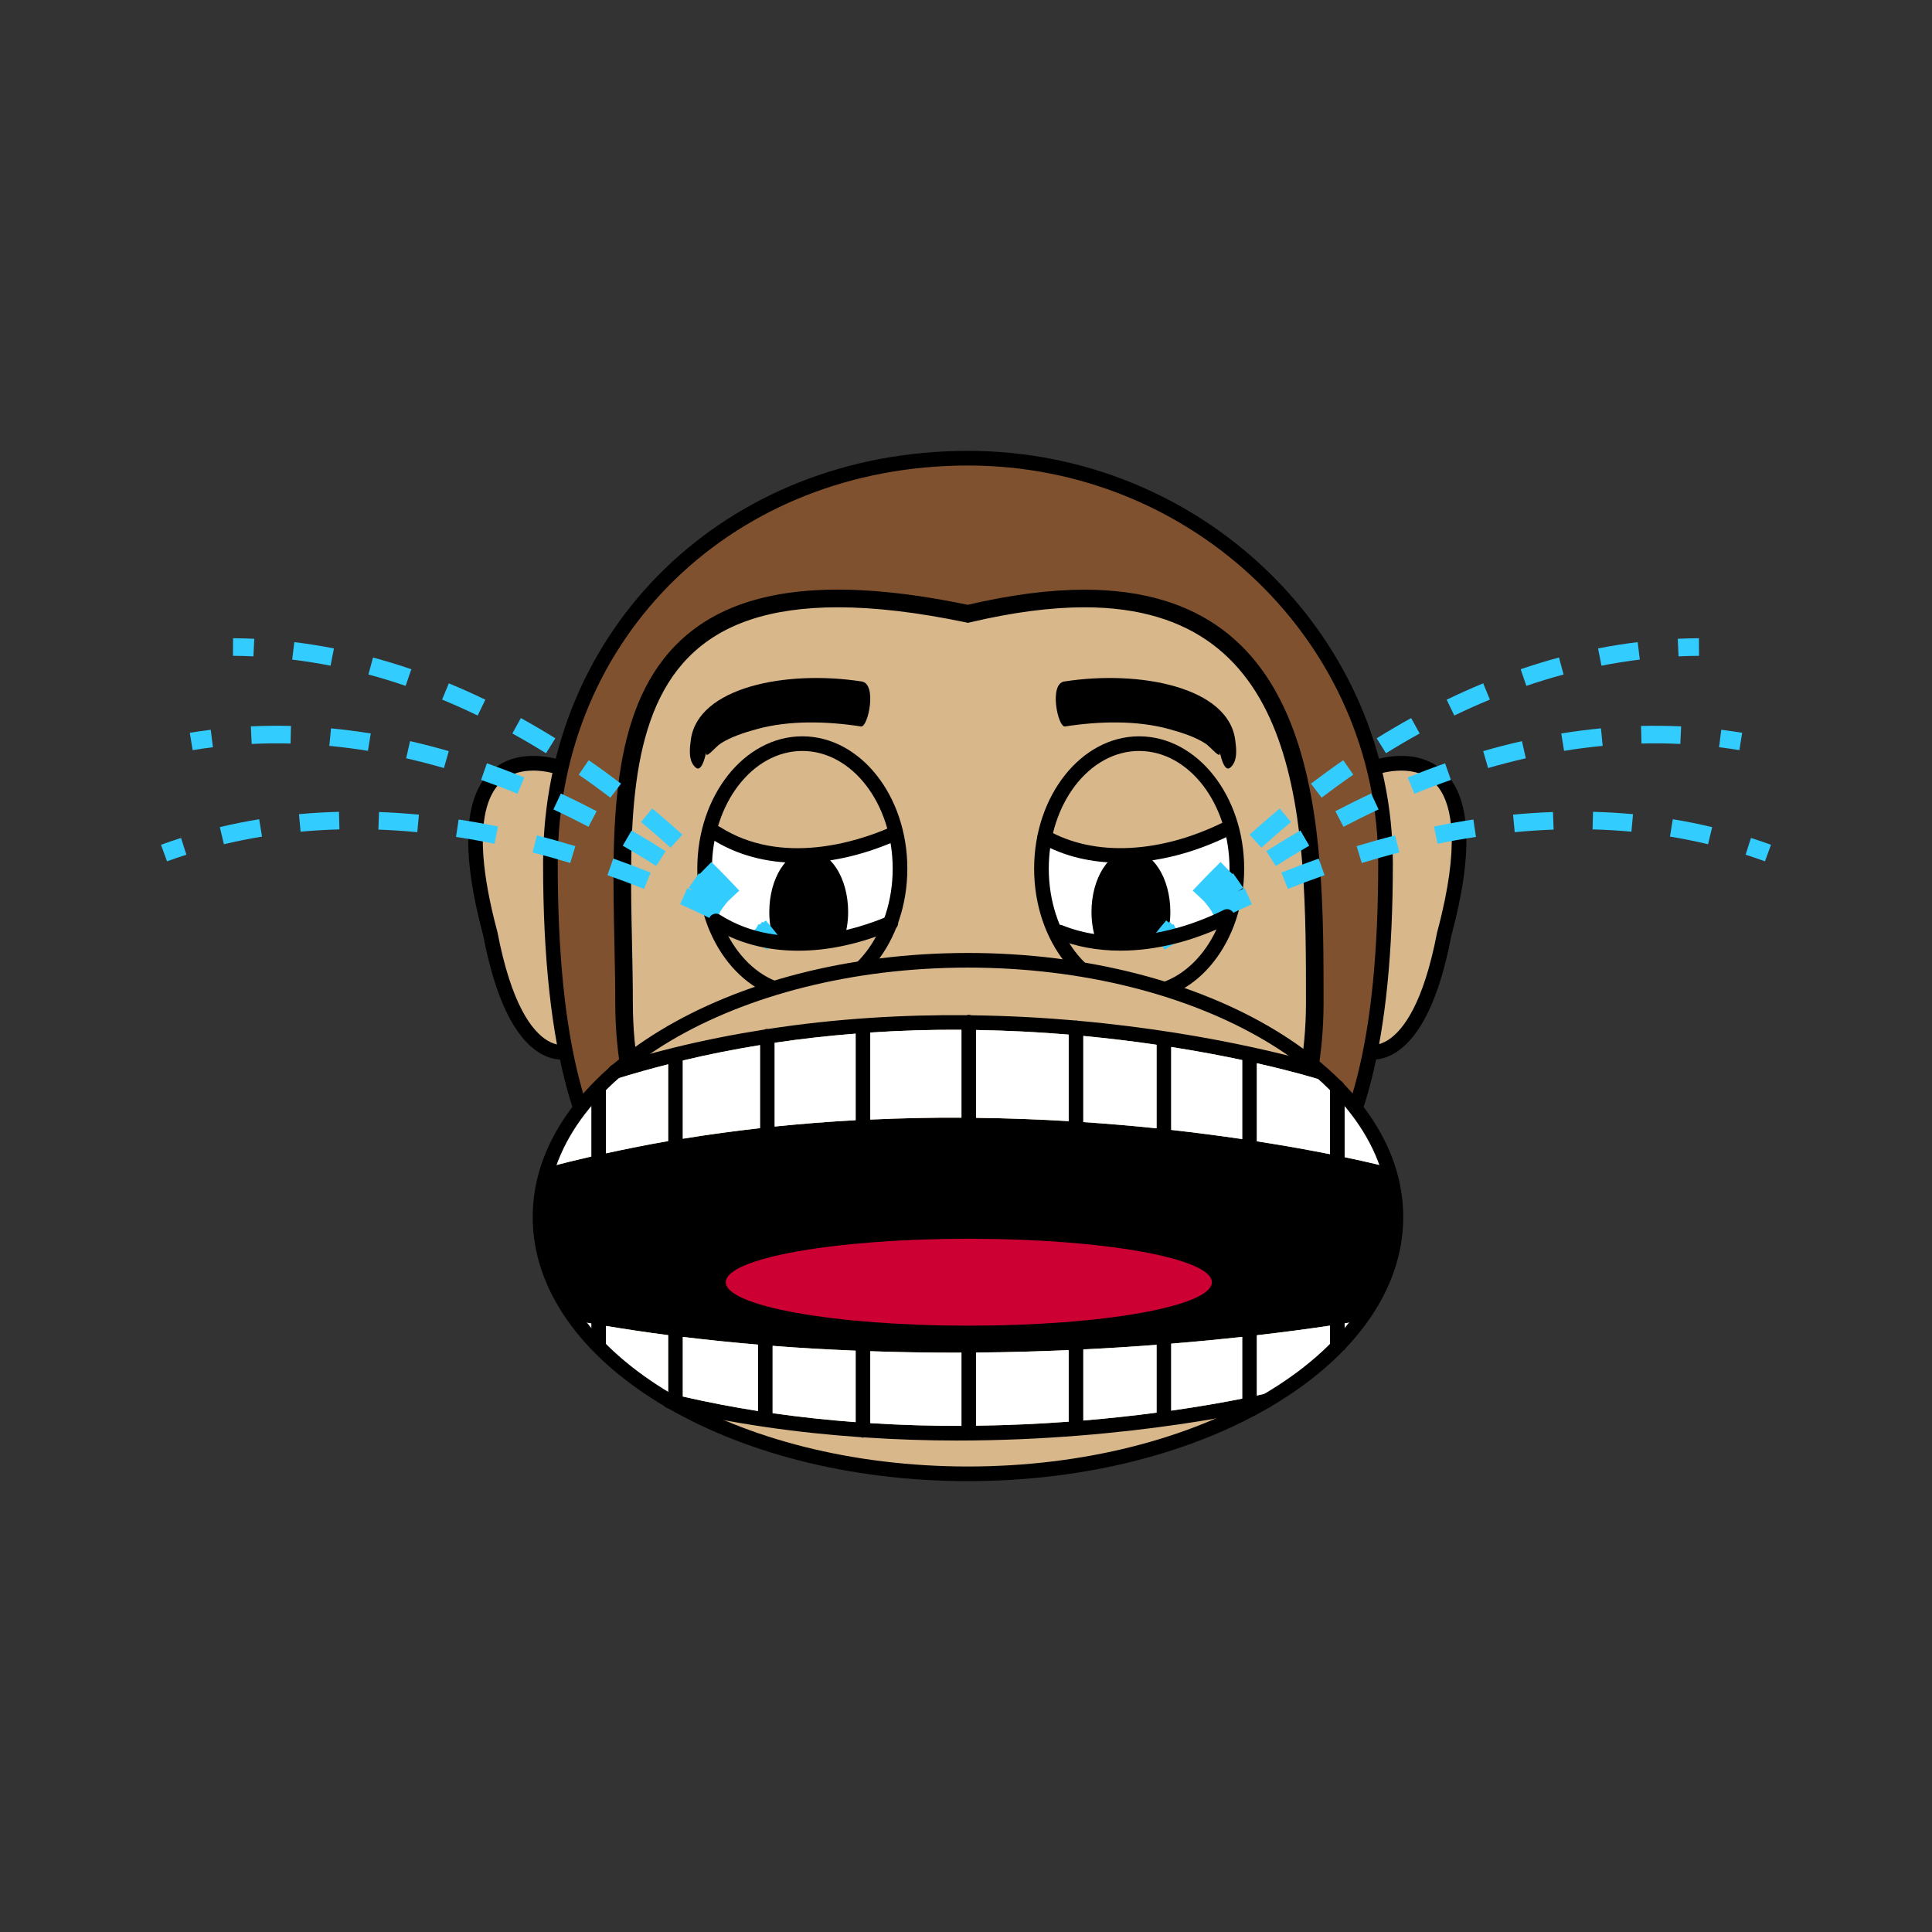 <svg:svg xmlns:svg="http://www.w3.org/2000/svg" enable-background="new 0 0 779 599" height="691.036" id="zulu-shirts.de" version="1.1" viewBox="43.982 -46.018 691.036 691.036" width="691.036" x="0px" y="0px" xml:space="preserve">
<svg:rect x="43.982" y="-46.018" width="691.036" height="691.036" fill="#333333" stroke="none"/>
<svg:g>
	<svg:g>
		<svg:path d="M514.848,294.686c1.003,7.232,2.436,31.764,10.742,35.759c26.908,12.938,36.346-47.829,39.333-62.465    c2.973-14.563-1.15-48.832-23.25-40.593c-0.726,0.269-1.248,0.604-1.621,0.974c-9.643-4.158-20.713-3.089-24.231,8.699    C510.607,254.531,512.388,277.006,514.848,294.686z" fill="#D8B78B" />
	</svg:g>
	<svg:g>
		<svg:path d="M263.817,237.06c-3.514-11.788-14.589-12.857-24.227-8.699c-0.374-0.37-0.895-0.705-1.622-0.974    c-22.099-8.239-26.227,26.029-23.25,40.593c2.987,14.636,12.425,75.402,39.333,62.465c8.308-3.995,9.735-28.526,10.743-35.759    C267.255,277.006,269.035,254.531,263.817,237.06z" fill="#D8B78B" />
	</svg:g>
	<svg:g>
		<svg:path d="M539.556,262.757c0-80.021-66.869-144.89-149.356-144.89c-82.481,0-149.351,58.781-149.351,144.89    c0,160.794,66.869,144.888,149.351,144.888C472.687,407.645,539.556,423.551,539.556,262.757z" fill="#7F512E" />
		<svg:path d="M429.565,410.699c-0.002,0,0,0-0.002,0c-6.154,0-12.467-0.105-18.91-0.213c-13.377-0.221-27.534-0.221-40.906,0    c-6.443,0.107-12.752,0.213-18.909,0.213c-63.805,0-112.609-10.895-112.609-147.942c0-84.093,65.332-147.509,151.97-147.509    c83.798,0,151.975,66.174,151.975,147.509c0,63.378-10.167,103.051-31.992,124.853    C490.934,406.834,465.062,410.699,429.565,410.699z M390.2,405.025c6.967,0,13.825,0.113,20.541,0.225    c6.413,0.105,12.697,0.211,18.823,0.211c34.161,0,58.945-3.607,76.916-21.557c20.778-20.754,30.457-59.25,30.457-121.147    c0-78.447-65.825-142.271-146.737-142.271c-83.65,0-146.731,61.163-146.731,142.271c0,132.468,44.502,142.704,107.371,142.704    c6.128,0,12.41-0.105,18.822-0.211C376.375,405.139,383.23,405.025,390.2,405.025z" />
	</svg:g>
	<svg:g>
		<svg:path d="M267.194,312.663c0,74.374,55.308,134.665,123.528,134.665s123.527-60.291,123.527-134.665    c0-74.376-0.659-168.41-124.064-139.13C250.415,144.253,267.194,238.287,267.194,312.663z" fill="#D8B78B" />
		<svg:path d="M390.722,450.474c-69.849,0-126.674-61.82-126.674-137.811c0-7.128-0.156-14.436-0.312-21.799    c-0.852-40.29-1.734-81.95,21.896-106.085c19.879-20.298,53.802-24.98,104.509-14.469c15.305-3.588,29.339-5.407,41.727-5.407    c85.527,0,85.527,85.402,85.527,147.76C517.396,388.653,460.57,450.474,390.722,450.474z M343.764,171.198    c-24.242,0-41.785,5.883-53.633,17.983c-21.781,22.247-20.927,62.562-20.104,101.549c0.159,7.407,0.312,14.761,0.312,21.933    c0,72.52,54.004,131.519,120.382,131.519s120.382-58.999,120.382-131.519c0-63.027,0-141.465-79.235-141.465    c-12.083,0-25.862,1.816-40.957,5.396l-0.683,0.164l-0.688-0.146C372.385,173.02,356.985,171.198,343.764,171.198z" />
	</svg:g>
	<svg:g>
		<svg:path d="M343.782,257.724c1.161-0.368,2.072,0.066,2.624,0.803c0.839-0.404,1.693-0.782,2.542-1.177    c0.292-0.322,0.655-0.604,1.171-0.762c4.865-1.463,9.535-3.351,14.155-5.387c-4.471-18.104-17.694-31.234-33.322-31.234    c-15.28,0-28.237,12.573-32.984,30.053c6.415,4.445,17.004,10.758,24.58,10.211C329.336,259.744,337.306,259.77,343.782,257.724z" fill="#D8B78B" />
	</svg:g>
	<svg:g>
		<svg:path d="M330.953,219.967c-19.3,0-34.943,20.021-34.943,44.709c0,24.691,15.643,44.709,34.943,44.709    c19.301,0,34.944-20.018,34.944-44.709C365.896,239.988,350.253,219.967,330.953,219.967z M357.323,290.71    c-2.818,7.952-9.765,10.145-17.551,11.482c-3.515,0.601-7.878,1.869-11.607,1.266c-0.205,1.103-0.993,2.074-2.445,2.074    c-1.003,0-1.673-0.485-2.077-1.136c-5.668,1.54-10.226-1.033-14.18-6.169c-0.057,0.005-0.097,0.033-0.159,0.033    c-2.123,0-2.906-2.062-2.369-3.599c-1.232-0.757-2.419-1.635-3.473-2.796c-2.261-2.496,1.432-6.21,3.704-3.703    c3.294,3.629,7.75,4.284,12.39,4.374c0.271-1.011,1.054-1.86,2.409-1.86h11.965c1.591,0,2.404,1.169,2.497,2.399    c2.394-0.616,4.773-1.379,7.172-2.501c3.596-1.688,7.146-3.415,11.203-3.18C356.387,287.487,357.926,289.018,357.323,290.71z     M361.216,253.155c-0.768,0-1.335-0.291-1.755-0.706c-0.655,0.599-1.438,1.139-2.491,1.529    c-18.62,6.889-34.815,6.178-53.323-0.938c-8.962-3.445-2.752-12.246,3.606-18.682c-0.358-0.667-0.409-1.479,0.189-2.322    c9.714-13.753,28.339-12.18,41.317-4.228c4.215,2.583,12.793,13.011,12.64,20.146    C364.571,248.168,364.521,253.155,361.216,253.155z" fill="#FFFFFF" />
	</svg:g>
	<svg:g>
		<svg:path d="M330.953,312.004c-20.712,0-37.563-21.232-37.563-47.328c0-26.097,16.85-47.328,37.563-47.328    s37.563,21.231,37.563,47.328C368.516,290.771,351.665,312.004,330.953,312.004z M330.953,222.586    c-17.827,0-32.324,18.881-32.324,42.09c0,23.208,14.497,42.09,32.324,42.09c17.822,0,32.325-18.882,32.325-42.09    C363.277,241.467,348.775,222.586,330.953,222.586z" />
	</svg:g>
	<svg:g>
		<svg:path d="M451.432,219.967c-19.301,0-34.943,20.021-34.943,44.709c0,24.691,15.643,44.709,34.943,44.709    s34.943-20.018,34.943-44.709C486.375,239.988,470.732,219.967,451.432,219.967z M475.26,294.923    c0.107,1.284-0.614,2.594-2.139,2.793c-0.169,1.148-0.967,2.188-2.466,2.188c-0.235,0-0.414-0.08-0.619-0.126    c-2.798,3.76-5.979,6.919-10.486,6.919c-3.586,0-7.028-1.532-10.404-3.471c-0.395,0.266-0.854,0.458-1.474,0.43    c-2.379-0.107-4.563-0.686-6.793-1.502c-0.491-0.182-0.839-0.476-1.121-0.811c-5.54,0.164-10.066-2.003-12.64-7.192    c-0.148-0.304-0.226-0.665-0.261-1.03c-2.282-1.458-0.926-5.609,2.046-4.693c2.118,0.651,3.826,1.365,5.361,2.176    c2.419,0.524,4.752,1.565,7.049,2.722c0.092-0.013,0.163-0.062,0.261-0.066c5.463-0.284,10.794-1.399,16.216-1.509    c0.921-0.663,2.016-1.192,3.361-1.496c2.261-0.51,4.322-0.862,6.645-0.535c0.471,0.066,0.875,0.105,1.264,0.141    c0.348-0.854,1.1-1.526,2.302-1.526c0.185,0,0.322,0.068,0.486,0.1c1.273-1.527,2.629-3,4.286-4.197    c2.364-1.709,4.543,1.468,3.586,3.583C478.707,290.051,477.658,293.598,475.26,294.923z" fill="#FFFFFF" />
	</svg:g>
	<svg:g>
		<svg:path d="M451.432,219.967c-16.303,0-29.951,14.313-33.808,33.629c0.057,0.025,0.113,0.056,0.174,0.081    c0.747-0.793,1.877-1.248,3.125-0.67c12.338,5.688,23.377,11.249,37.328,7.29c4.174-1.188,8.64-1.906,13.014-2.84    c-0.031-1.087,0.46-2.22,1.713-2.727c2.354-0.956,4.666-1.992,6.983-3.033c2.22-0.997,4.204,1.113,3.959,2.87    c0.087,0.054,0.199,0.062,0.281,0.123c0.394-0.144,0.793-0.271,1.182-0.43C481.71,234.602,467.924,219.967,451.432,219.967z" fill="#D8B78B" />
	</svg:g>
	<svg:g>
		<svg:path d="M451.432,312.004c-20.712,0-37.563-21.232-37.563-47.328c0-26.097,16.851-47.328,37.563-47.328    c20.713,0,37.563,21.231,37.563,47.328C488.994,290.771,472.145,312.004,451.432,312.004z M451.432,222.586    c-17.827,0-32.324,18.881-32.324,42.09c0,23.208,14.497,42.09,32.324,42.09c17.822,0,32.324-18.882,32.324-42.09    C483.756,241.467,469.254,222.586,451.432,222.586z" />
	</svg:g>
	<svg:g>
		<svg:path d="M332.942,292.757c3.98-0.476,7.668-1.995,11.546-2.921c0.471-0.112,0.931-0.069,1.361,0.056    c0.926-2.938,1.499-6.202,1.499-9.701c0-12.17-6.313-22.032-14.103-22.032c-7.791,0-14.104,9.862-14.104,22.032    c0,4.599,0.905,8.865,2.45,12.397C325.346,292.713,329.213,293.201,332.942,292.757z" />
	</svg:g>
	<svg:g>
		<svg:path d="M438.055,291.147c3.832-0.294,7.673,0.445,11.494,0c3.602-0.419,7.219-0.706,10.794-1.312    c0.261-0.044,0.517-0.036,0.768-0.011c0.915-2.921,1.479-6.161,1.479-9.635c0-12.17-6.313-22.032-14.104-22.032    s-14.104,9.862-14.104,22.032c0,4.276,0.813,8.233,2.159,11.612C436.939,291.463,437.415,291.196,438.055,291.147z" />
	</svg:g>
	<svg:g>
		<svg:path d="M543.27,389.293c0,50.723-68.532,91.84-153.07,91.84c-84.533,0-153.064-41.117-153.064-91.84    c0-50.72,68.532-91.838,153.064-91.838C474.737,297.455,543.27,338.573,543.27,389.293z" fill="#D8B78B" />
	</svg:g>
	<svg:g>
		<svg:path d="M543.27,389.293c0-4.668-0.594-9.252-1.709-13.73c-0.005,0.006-0.01,0.006-0.016,0.011c0.23-0.281,0.42-0.606,0.518-0.979    c0.373-1.399-0.456-2.837-1.853-3.213c-0.276-0.074-5.693-1.496-15.274-3.501v-24.984c0-1.447-1.172-2.619-2.619-2.619    s-2.619,1.172-2.619,2.619v23.915c-7.11-1.417-15.939-3.021-26.165-4.611v-27.921c13.223,2.98,20.927,5.372,21.229,5.469    c1.392,0.435,2.859-0.325,3.3-1.703c0.439-1.382-0.322-2.859-1.703-3.3c-0.66-0.21-35.655-11.101-86.979-15.679    c-0.179-0.041-0.348-0.11-0.537-0.11c-0.071,0-0.128,0.033-0.199,0.039c-11.643-1.021-24.135-1.699-37.241-1.867    c-0.287-0.107-0.588-0.185-0.911-0.185c-0.271,0-0.521,0.077-0.767,0.156c-22.257-0.21-46.269,1.128-71.038,4.926    c-0.082-0.008-0.154-0.049-0.241-0.049c-0.399,0-0.767,0.105-1.105,0.264c-10.661,1.671-21.449,3.788-32.304,6.456    c-0.179,0.041-0.363,0.062-0.532,0.138c-7.049,1.747-14.124,3.686-21.198,5.906c-1.386,0.435-2.154,1.908-1.724,3.292    c0.353,1.122,1.392,1.841,2.507,1.841c0.261,0,0.527-0.038,0.788-0.12c6.036-1.895,12.073-3.555,18.093-5.098v27.468    c-7.387,1.276-14.814,2.763-22.257,4.389v-23.615h-5.238v24.754c-5.049,1.161-10.108,2.392-15.162,3.729    c-1.401,0.37-2.235,1.806-1.867,3.204c0.077,0.289,0.312,0.463,0.471,0.698c-0.005-0.002-0.005-0.002-0.005-0.005    c-1.167,4.568-1.775,9.249-1.775,14.017c0,11.622,3.637,22.729,10.2,32.964l0,0c-0.184,0.284-0.322,0.608-0.383,0.962    c-0.266,1.428,0.68,2.795,2.107,3.057c2.144,0.391,4.276,0.711,6.415,1.082v8.322h5.238v-7.44    c7.438,1.218,14.866,2.341,22.257,3.294v21.035c-0.967,0.202-1.775,0.916-2.025,1.934c-0.338,1.412,0.527,2.834,1.938,3.177    c23.403,5.655,46.75,8.819,68.992,10.354c0.25,0.079,0.496,0.156,0.772,0.156c0.143,0,0.271-0.059,0.409-0.082    c11.413,0.76,22.549,1.123,33.209,1.123c63.058,0,110.335-11.379,111.041-11.556c1.412-0.346,2.271-1.772,1.924-3.182    c-0.343-1.409-1.77-2.276-3.182-1.924c-0.087,0.023-0.987,0.235-2.517,0.573v-21.569c10.932-1.258,19.796-2.488,26.165-3.445    v8.785h5.238v-9.599c3.847-0.616,6-1.008,6.164-1.038c1.428-0.27,2.368-1.64,2.103-3.066c-0.051-0.262-0.174-0.486-0.292-0.711    C539.576,412.195,543.27,401.008,543.27,389.293z M532.48,421.904c-0.046-0.044-0.087-0.09-0.133-0.133    C532.394,421.814,532.435,421.857,532.48,421.904z M540.491,376.308c-0.097,0.038-0.184,0.068-0.286,0.097    C540.303,376.379,540.395,376.346,540.491,376.308z M462.9,328.46c9.627,1.517,18.17,3.136,25.394,4.673v28.278    c-7.771-1.148-16.257-2.264-25.394-3.281V328.46z M431.461,324.516c9.346,0.883,18.114,1.965,26.201,3.151v29.895    c-8.276-0.859-17.039-1.614-26.201-2.23V324.516z M393.11,322.388c11.586,0.192,22.687,0.775,33.112,1.649v30.957    c-10.558-0.632-21.633-1.044-33.112-1.185V322.388z M355.267,323.288c11.182-0.739,22.093-1.038,32.605-0.982v31.438    c-10.558-0.049-21.469,0.179-32.605,0.686V323.288z M321.064,326.956c9.807-1.466,19.47-2.524,28.964-3.267v30.967    c-9.494,0.509-19.173,1.271-28.964,2.271V326.956z M288.208,333.304c9.274-2.229,18.487-4.021,27.618-5.509v29.708    c-9.121,1.016-18.333,2.269-27.618,3.777V333.304z M239.734,376.115c0.389,0.215,0.788,0.42,1.243,0.42    C240.512,376.535,240.103,376.368,239.734,376.115z M248.354,421.387c0.097-0.051,0.189-0.086,0.292-0.125    C248.543,421.298,248.451,421.339,248.354,421.387z M315.095,458.674c-8.906-1.392-17.889-3.115-26.887-5.182v-21.324    c9.034,1.095,18.006,2.008,26.887,2.755V458.674z M350.028,462.651c-9.725-0.719-19.648-1.772-29.695-3.208v-24.078    c10.052,0.775,19.96,1.33,29.695,1.721V462.651z M387.872,463.979c-10.466,0.033-21.388-0.264-32.605-0.97v-25.728    c10.154,0.346,20.124,0.52,29.782,0.52c0.946,0,1.882-0.008,2.823-0.014V463.979z M426.223,462.482    c-10.282,0.762-21.382,1.291-33.112,1.445v-26.166c11.52-0.1,22.585-0.417,33.112-0.88V462.482z M457.662,459.257    c-7.806,1.031-16.604,2.011-26.201,2.813v-25.432c9.218-0.452,17.976-1.016,26.201-1.645V459.257z M488.294,454.241    c-5.709,1.146-14.4,2.734-25.394,4.3V434.58c9.249-0.758,17.761-1.586,25.394-2.42V454.241z M531.079,421.119    c-0.307-0.055-0.624-0.074-0.946-0.011C530.46,421.045,530.772,421.061,531.079,421.119z M531.867,421.418    c-0.123-0.068-0.256-0.123-0.395-0.172C531.611,421.298,531.744,421.346,531.867,421.418z" />
	</svg:g>
	<svg:g>
		<svg:path d="M393.11,353.81c11.479,0.141,22.554,0.553,33.112,1.185v-30.957c-10.425-0.874-21.526-1.457-33.112-1.649    V353.81z M321.064,356.928c9.791-1,19.47-1.763,28.964-2.271v-30.967c-9.494,0.742-19.157,1.801-28.964,3.267V356.928z     M255.474,432.912v-5.555c-1.744-0.303-3.483-0.581-5.228-0.883C251.863,428.664,253.587,430.817,255.474,432.912z     M240.312,371.379c5.054-1.338,10.113-2.568,15.162-3.729v-21.974c-7.187,7.976-12.446,16.666-15.448,25.841    C240.128,371.479,240.205,371.406,240.312,371.379z M288.208,361.28c9.285-1.509,18.498-2.762,27.618-3.777v-29.708    c-9.131,1.488-18.344,3.279-27.618,5.509V361.28z M355.267,354.429c11.136-0.507,22.047-0.734,32.605-0.686v-31.438    c-10.512-0.056-21.423,0.243-32.605,0.982V354.429z M519.697,342.896c0-0.716,0.292-1.363,0.757-1.836    c-0.869-0.845-1.765-1.679-2.681-2.507c-0.604,1.028-1.815,1.567-3.013,1.194c-0.302-0.097-8.006-2.488-21.229-5.469v27.921    c10.226,1.591,19.055,3.194,26.165,4.611V342.896z M524.936,345.687v22.193c9.581,2.005,14.998,3.427,15.274,3.501    c0.057,0.016,0.093,0.054,0.148,0.071C537.355,362.304,532.103,353.641,524.936,345.687z M462.9,358.13    c9.137,1.018,17.623,2.133,25.394,3.281v-28.278c-7.224-1.537-15.767-3.156-25.394-4.673V358.13z M431.461,355.331    c9.162,0.616,17.925,1.371,26.201,2.23v-29.895c-8.087-1.187-16.855-2.269-26.201-3.151V355.331z M264.089,339.872    c-0.742,0-1.366-0.398-1.862-0.946c-1.422,1.302-2.788,2.625-4.103,3.97h2.588v23.615c7.443-1.626,14.871-3.112,22.257-4.389    v-27.468c-6.021,1.543-12.057,3.203-18.093,5.098C264.616,339.834,264.35,339.872,264.089,339.872z M519.697,428.127    c-6.369,0.957-15.233,2.188-26.165,3.445v21.569c1.529-0.338,2.43-0.55,2.517-0.573c1.191-0.299,2.358,0.302,2.905,1.338    c8.44-5.113,15.894-10.812,22.155-16.994h-1.412V428.127z M431.461,462.07c9.597-0.803,18.396-1.782,26.201-2.813v-24.263    c-8.226,0.629-16.983,1.192-26.201,1.645V462.07z M462.9,458.541c10.993-1.565,19.685-3.154,25.394-4.3V432.16    c-7.633,0.834-16.145,1.662-25.394,2.42V458.541z M524.936,432.902c1.897-2.105,3.627-4.267,5.254-6.467    c-0.978,0.172-2.701,0.469-5.254,0.878V432.902z M260.712,435.68h-2.599c6.476,6.625,14.277,12.725,23.219,18.155    c0.384-0.622,0.926-1.118,1.637-1.267v-21.035c-7.392-0.953-14.819-2.076-22.257-3.294V435.68z M288.208,453.492    c8.998,2.066,17.981,3.79,26.887,5.182v-23.751c-8.88-0.747-17.853-1.66-26.887-2.755V453.492z M393.11,463.928    c11.73-0.154,22.831-0.684,33.112-1.445v-25.601c-10.527,0.463-21.592,0.78-33.112,0.88V463.928z M320.333,459.443    c10.047,1.436,19.971,2.489,29.695,3.208v-25.565c-9.735-0.391-19.644-0.945-29.695-1.721V459.443z M355.267,437.281v25.728    c11.218,0.706,22.14,1.003,32.605,0.97v-26.191c-0.941,0.006-1.877,0.014-2.823,0.014    C375.391,437.801,365.42,437.627,355.267,437.281z" fill="#FFFFFF" />
	</svg:g>
	<svg:g>
		<svg:path d="M390.2,483.752c-85.842,0-155.684-42.373-155.684-94.459c0-52.083,69.841-94.457,155.684-94.457    c85.847,0,155.689,42.374,155.689,94.457C545.889,441.379,476.047,483.752,390.2,483.752z M390.2,300.074    c-82.952,0-150.445,40.023-150.445,89.219c0,49.197,67.493,89.221,150.445,89.221c82.958,0,150.451-40.023,150.451-89.221    C540.65,340.098,473.157,300.074,390.2,300.074z" />
	</svg:g>
	<svg:g>
		<svg:path d="M245.627,327.659c-0.025,0.003-2.465,0.568-5.918-1.545c-5.366-3.284-12.799-12.638-17.802-38.741    c-2.931-10.898-4.46-19.723-5.003-26.867c-0.107-1.43-0.174-2.79-0.209-4.087c-0.322-12.978,2.982-19.549,6.619-22.863    c5.786-5.282,14.262-4.067,18.19-3.103c1.31,0.319,2.113,0.613,2.144,0.627l1.836-4.908c-0.634-0.235-15.566-5.691-25.674,3.485    c-8.804,7.998-10.661,24.253-5.576,48.254c0.722,3.415,1.586,6.988,2.588,10.718c4.271,22.265,11.05,36.383,20.15,41.954    c3.177,1.946,5.944,2.381,7.781,2.381c1.304,0,2.143-0.22,2.338-0.276L245.627,327.659z" />
	</svg:g>
	<svg:g>
		<svg:path d="M560.125,229.657c-10.098-9.174-25.04-3.721-25.675-3.485l1.837,4.908c0.122-0.052,12.63-4.561,20.339,2.476    c0.363,0.33,0.721,0.695,1.079,1.095c4.946,5.594,8.589,18.193,1.893,46.543c-0.471,1.982-0.992,4.038-1.565,6.18l0,0    c-0.015,0.066-0.03,0.122-0.046,0.188c-4.891,25.57-12.205,34.987-17.484,38.384c-3.586,2.308-6.144,1.727-6.189,1.714    l-1.463,5.028c0.194,0.057,1.033,0.276,2.337,0.276c1.837,0,4.604-0.438,7.781-2.381c9.11-5.581,15.894-19.726,20.119-41.85    C571.174,258.662,570.177,238.786,560.125,229.657z" />
	</svg:g>
	<svg:g>
		<svg:path d="M296.551,223.041c-0.374,2.923,3.167-1.832,5.259-3.175c3.55-2.273,8.2-3.808,12.83-5.084    c11.684-3.218,25.065-2.854,37.312-0.957c2.527,0.389,5.832-15.229,0.261-16.088c-27.071-4.2-58.715,2.046-61.15,20.94    c-0.338,2.657-1.084,7.591,1.857,9.924C295.124,230.354,296.51,223.376,296.551,223.041L296.551,223.041z" />
	</svg:g>
	<svg:g>
		<svg:path d="M480.309,223.041c0.378,2.923-3.167-1.832-5.259-3.175c-3.55-2.273-8.195-3.808-12.83-5.084    c-11.684-3.218-25.061-2.854-37.312-0.957c-2.527,0.389-5.832-15.229-0.261-16.088c27.07-4.2,58.72,2.046,61.149,20.94    c0.343,2.657,1.09,7.591-1.852,9.924C481.74,230.354,480.35,223.376,480.309,223.041L480.309,223.041z" />
	</svg:g>
	<svg:g>
		<svg:path d="M477.449,412.602c0,8.584-38.924,15.543-86.932,15.543c-48.009,0-86.932-6.959-86.932-15.543    s38.923-15.543,86.932-15.543C438.525,397.059,477.449,404.018,477.449,412.602z" fill="#CC0033" />
	</svg:g>
	<svg:g>
		<svg:g>
			<svg:g>
				<svg:path d="M461.355,292.872l-5.023-3.791c0,0,1.635-2.169,4.773-5.885l4.808,4.056      C462.946,290.771,461.384,292.833,461.355,292.872z" fill="#33CCFF" />
			</svg:g>
			<svg:g>
				<svg:path d="M475.19,276.824l-4.604-4.292c2.905-3.115,6.235-6.558,9.97-10.228l4.409,4.491      C481.304,270.395,478.04,273.771,475.19,276.824z M495.158,257.179l-4.225-4.665c3.373-3.052,6.97-6.185,10.777-9.352      l4.026,4.84C501.995,251.111,498.466,254.184,495.158,257.179z M516.694,239.287l-3.811-5.008      c3.698-2.813,7.553-5.619,11.561-8.384l3.576,5.177C524.094,233.786,520.316,236.535,516.694,239.287z M539.714,223.404      l-3.325-5.346c4.098-2.548,8.246-4.98,12.331-7.236l3.044,5.51C547.771,218.534,543.717,220.915,539.714,223.404z       M564.161,209.914l-2.737-5.667c4.313-2.085,8.707-4.052,13.065-5.85l2.398,5.815      C572.647,205.966,568.36,207.884,564.161,209.914z M589.928,199.3l-2.036-5.954c4.542-1.553,9.156-2.962,13.709-4.188      l1.637,6.077C598.818,196.425,594.337,197.794,589.928,199.3z M616.783,192.085l-1.207-6.175      c4.722-0.926,9.494-1.683,14.175-2.248l0.757,6.246C625.971,190.458,621.356,191.189,616.783,192.085z" fill="#33CCFF" />
			</svg:g>
			<svg:g>
				<svg:path d="M644.371,188.747l-0.292-6.287c2.507-0.118,5.034-0.182,7.571-0.197l0.041,6.292      C649.235,188.57,646.796,188.634,644.371,188.747z" fill="#33CCFF" />
			</svg:g>
		</svg:g>
		<svg:g>
			<svg:g>
				<svg:path d="M461.005,293.266l-4.322-4.578c0,0,1.975-1.865,5.693-5.006l4.062,4.809      C462.924,291.457,461.041,293.229,461.005,293.266z" fill="#33CCFF" />
			</svg:g>
			<svg:g>
				<svg:path d="M477.326,279.764l-3.816-5.003c3.384-2.584,7.244-5.418,11.538-8.41l3.597,5.161      C484.432,274.448,480.648,277.231,477.326,279.764z M500.3,263.742l-3.382-5.311c3.834-2.442,7.903-4.929,12.193-7.414      l3.156,5.447C508.055,258.905,504.062,261.345,500.3,263.742z M524.526,249.708l-2.916-5.576      c4.113-2.153,8.385-4.271,12.799-6.33l2.66,5.703C532.742,245.523,528.558,247.6,524.526,249.708z M549.876,237.903      l-2.379-5.826c4.425-1.809,8.919-3.515,13.364-5.069l2.077,5.939C558.598,234.469,554.203,236.137,549.876,237.903z       M576.238,228.696l-1.749-6.047c4.594-1.333,9.259-2.537,13.857-3.581l1.392,6.139      C585.262,226.223,580.72,227.396,576.238,228.696z M603.412,222.545l-1.003-6.216c4.752-0.77,9.535-1.386,14.211-1.831      l0.604,6.267C612.676,221.196,608.031,221.795,603.412,222.545z M645,220.076c-4.681-0.223-9.305-0.269-13.903-0.148      l-0.153-6.292c4.747-0.112,9.535-0.074,14.354,0.153L645,220.076z" fill="#33CCFF" />
			</svg:g>
			<svg:g>
				<svg:path d="M666.117,222.291c-2.425-0.396-4.845-0.741-7.254-1.038l0.777-6.246      c2.486,0.307,4.982,0.662,7.489,1.074L666.117,222.291z" fill="#33CCFF" />
			</svg:g>
		</svg:g>
		<svg:g>
			<svg:g>
				<svg:path d="M460.54,293.629l-3.392-5.303c0,0,2.286-1.465,6.524-3.859l3.095,5.479      C462.763,292.209,460.581,293.601,460.54,293.629z" fill="#33CCFF" />
			</svg:g>
			<svg:g>
				<svg:path d="M479.091,283.397l-2.818-5.627c3.806-1.907,8.123-3.977,12.896-6.115l2.573,5.745      C487.061,279.497,482.825,281.525,479.091,283.397z M504.638,271.935l-2.333-5.848c4.221-1.686,8.681-3.371,13.356-5.016      l2.087,5.939C513.16,268.624,508.781,270.279,504.638,271.935z M531.049,262.652l-1.829-6.021      c4.442-1.35,9.031-2.637,13.753-3.836l1.55,6.098C539.898,260.071,535.401,261.332,531.049,262.652z M654.924,255.951      c-4.46-1.066-9.044-1.985-13.627-2.734l1.013-6.21c4.737,0.772,9.469,1.721,14.077,2.821L654.924,255.951z M558.152,255.771      l-1.258-6.169c4.693-0.954,9.43-1.793,14.075-2.493l0.936,6.225C567.368,254.018,562.738,254.836,558.152,255.771z       M585.764,251.631l-0.594-6.267c4.758-0.45,9.566-0.767,14.277-0.941l0.23,6.292      C595.084,250.882,590.403,251.191,585.764,251.631z M627.506,251.46c-4.553-0.42-9.229-0.696-13.899-0.818l0.164-6.292      c4.804,0.125,9.622,0.409,14.308,0.844L627.506,251.46z" fill="#33CCFF" />
			</svg:g>
			<svg:g>
				<svg:path d="M675.273,262.059c-2.302-0.839-4.614-1.629-6.927-2.368l1.919-5.995c2.389,0.765,4.772,1.58,7.166,2.45      L675.273,262.059z" fill="#33CCFF" />
			</svg:g>
		</svg:g>
	</svg:g>
	<svg:g>
		<svg:g>
			<svg:g>
				<svg:path d="M317.643,292.872c-0.028-0.039-1.591-2.101-4.558-5.62l4.809-4.056c3.138,3.716,4.772,5.885,4.772,5.885      L317.643,292.872z" fill="#33CCFF" />
			</svg:g>
			<svg:g>
				<svg:path d="M303.808,276.824c-2.849-3.054-6.113-6.43-9.775-10.028l4.409-4.491c3.734,3.67,7.064,7.112,9.97,10.228      L303.808,276.824z M283.839,257.182c-3.307-2.995-6.836-6.067-10.579-9.178l4.026-4.839c3.809,3.166,7.405,6.3,10.778,9.351      L283.839,257.182z M262.303,239.287c-3.619-2.752-7.396-5.501-11.323-8.21l3.57-5.182c4.013,2.765,7.868,5.57,11.563,8.384      L262.303,239.287z M239.287,223.404c-3.998-2.486-8.052-4.865-12.047-7.072l3.043-5.51c4.09,2.259,8.238,4.693,12.328,7.236      L239.287,223.404z M214.842,209.914c-4.202-2.03-8.484-3.948-12.727-5.701l2.399-5.815c4.358,1.798,8.752,3.765,13.065,5.85      L214.842,209.914z M189.073,199.3c-4.412-1.506-8.891-2.875-13.313-4.064l1.637-6.077c4.553,1.226,9.167,2.635,13.712,4.188      L189.073,199.3z M162.217,192.085c-4.571-0.896-9.188-1.627-13.722-2.177l0.757-6.246c4.683,0.565,9.454,1.322,14.178,2.248      L162.217,192.085z" fill="#33CCFF" />
			</svg:g>
			<svg:g>
				<svg:path d="M134.632,188.747c-2.425-0.113-4.862-0.177-7.32-0.192l0.041-6.292c2.54,0.016,5.064,0.079,7.571,0.197      L134.632,188.747z" fill="#33CCFF" />
			</svg:g>
		</svg:g>
		<svg:g>
			<svg:g>
				<svg:path d="M317.993,293.266c-0.036-0.036-1.918-1.809-5.433-4.775l4.062-4.809      c3.719,3.141,5.694,5.006,5.694,5.006L317.993,293.266z" fill="#33CCFF" />
			</svg:g>
			<svg:g>
				<svg:path d="M301.672,279.764c-3.322-2.532-7.108-5.315-11.318-8.252l3.601-5.161      c4.292,2.992,8.149,5.826,11.533,8.41L301.672,279.764z M278.698,263.742c-3.762-2.397-7.757-4.84-11.965-7.279l3.156-5.443      c4.289,2.486,8.356,4.973,12.19,7.412L278.698,263.742z M254.474,249.708c-4.031-2.108-8.215-4.185-12.543-6.203l2.66-5.703      c4.415,2.059,8.686,4.177,12.799,6.33L254.474,249.708z M229.122,237.903c-4.328-1.767-8.722-3.435-13.065-4.956l2.082-5.939      c4.443,1.555,8.937,3.261,13.362,5.069L229.122,237.903z M202.765,228.696c-4.483-1.3-9.026-2.474-13.502-3.489l1.391-6.139      c4.599,1.044,9.262,2.248,13.86,3.581L202.765,228.696z M175.586,222.545c-4.617-0.75-9.262-1.349-13.807-1.78l0.599-6.267      c4.678,0.445,9.461,1.062,14.216,1.831L175.586,222.545z M134.003,220.076l-0.297-6.287c4.829-0.229,9.625-0.269,14.352-0.153      l-0.153,6.292C143.308,219.808,138.686,219.854,134.003,220.076z" fill="#33CCFF" />
			</svg:g>
			<svg:g>
				<svg:path d="M112.889,222.291l-1.018-6.21c2.506-0.412,5.005-0.768,7.494-1.074l0.772,6.246      C117.73,221.55,115.313,221.895,112.889,222.291z" fill="#33CCFF" />
			</svg:g>
		</svg:g>
		<svg:g>
			<svg:g>
				<svg:path d="M318.458,293.629c-0.041-0.028-2.223-1.42-6.228-3.684l3.095-5.479c4.238,2.395,6.524,3.859,6.524,3.859      L318.458,293.629z" fill="#33CCFF" />
			</svg:g>
			<svg:g>
				<svg:path d="M299.907,283.397c-3.734-1.872-7.97-3.9-12.65-5.997l2.573-5.745c4.773,2.139,9.09,4.208,12.896,6.115      L299.907,283.397z M274.36,271.935c-4.144-1.655-8.522-3.311-13.111-4.924l2.087-5.939c4.675,1.645,9.136,3.33,13.356,5.016      L274.36,271.935z M247.95,262.652c-4.354-1.32-8.85-2.581-13.474-3.76l1.55-6.098c4.722,1.199,9.31,2.486,13.753,3.836      L247.95,262.652z M124.071,255.951l-1.463-6.123c4.611-1.101,9.346-2.049,14.078-2.821l1.013,6.21      C133.118,253.966,128.535,254.885,124.071,255.951z M220.845,255.771c-4.586-0.936-9.213-1.754-13.753-2.438l0.936-6.225      c4.647,0.7,9.382,1.539,14.075,2.493L220.845,255.771z M193.237,251.631c-4.643-0.439-9.326-0.749-13.917-0.916l0.23-6.292      c4.711,0.175,9.518,0.491,14.28,0.941L193.237,251.631z M151.495,251.46l-0.578-6.267c4.688-0.435,9.505-0.719,14.311-0.844      l0.164,6.292C160.724,250.764,156.048,251.04,151.495,251.46z" fill="#33CCFF" />
			</svg:g>
			<svg:g>
				<svg:path d="M103.722,262.059l-2.154-5.913c2.389-0.87,4.775-1.686,7.164-2.45l1.918,5.995      C108.339,260.43,106.029,261.22,103.722,262.059z" fill="#33CCFF" />
			</svg:g>
		</svg:g>
	</svg:g>
	<svg:g>
		<svg:path d="M444.754,262.573c-10.408,0-20.109-2.284-28.337-6.891c-1.264-0.709-1.714-2.305-1.008-3.565    c0.708-1.264,2.305-1.714,3.565-1.008c16.618,9.308,40.072,8.139,62.728-3.09c1.292-0.645,2.87-0.112,3.51,1.182    c0.645,1.297,0.114,2.867-1.182,3.509C470.812,259.266,457.271,262.573,444.754,262.573z" />
	</svg:g>
	<svg:g>
		<svg:path d="M444.767,294.013c-8.105,0-15.8-1.392-22.741-4.202c-1.34-0.543-1.984-2.069-1.442-3.412    c0.54-1.343,2.069-1.987,3.412-1.443c16.282,6.597,37.322,4.594,57.707-5.506c1.292-0.647,2.87-0.115,3.51,1.182    c0.645,1.296,0.112,2.867-1.182,3.509C470.832,290.683,457.31,294.013,444.767,294.013z" />
	</svg:g>
	<svg:g>
		<svg:path d="M329.5,262.604c-11.456,0-22.007-2.813-30.831-8.428c-1.22-0.777-1.581-2.396-0.803-3.616    c0.775-1.221,2.389-1.581,3.616-0.804c22.247,14.16,49.443,5.072,60.104,0.51c1.315-0.571,2.867,0.046,3.438,1.376    c0.57,1.33-0.046,2.869-1.376,3.438C351.926,260.097,340.312,262.604,329.5,262.604z" />
	</svg:g>
	<svg:g>
		<svg:path d="M329.5,294.033c-11.456,0-22.007-2.813-30.831-8.428c-1.22-0.777-1.581-2.396-0.803-3.617    c0.775-1.22,2.389-1.58,3.616-0.803c22.247,14.157,49.443,5.069,60.104,0.509c1.315-0.573,2.867,0.049,3.438,1.376    c0.57,1.33-0.046,2.87-1.376,3.438C351.926,291.526,340.312,294.033,329.5,294.033z" />
	</svg:g>
</svg:g>
</svg:svg>